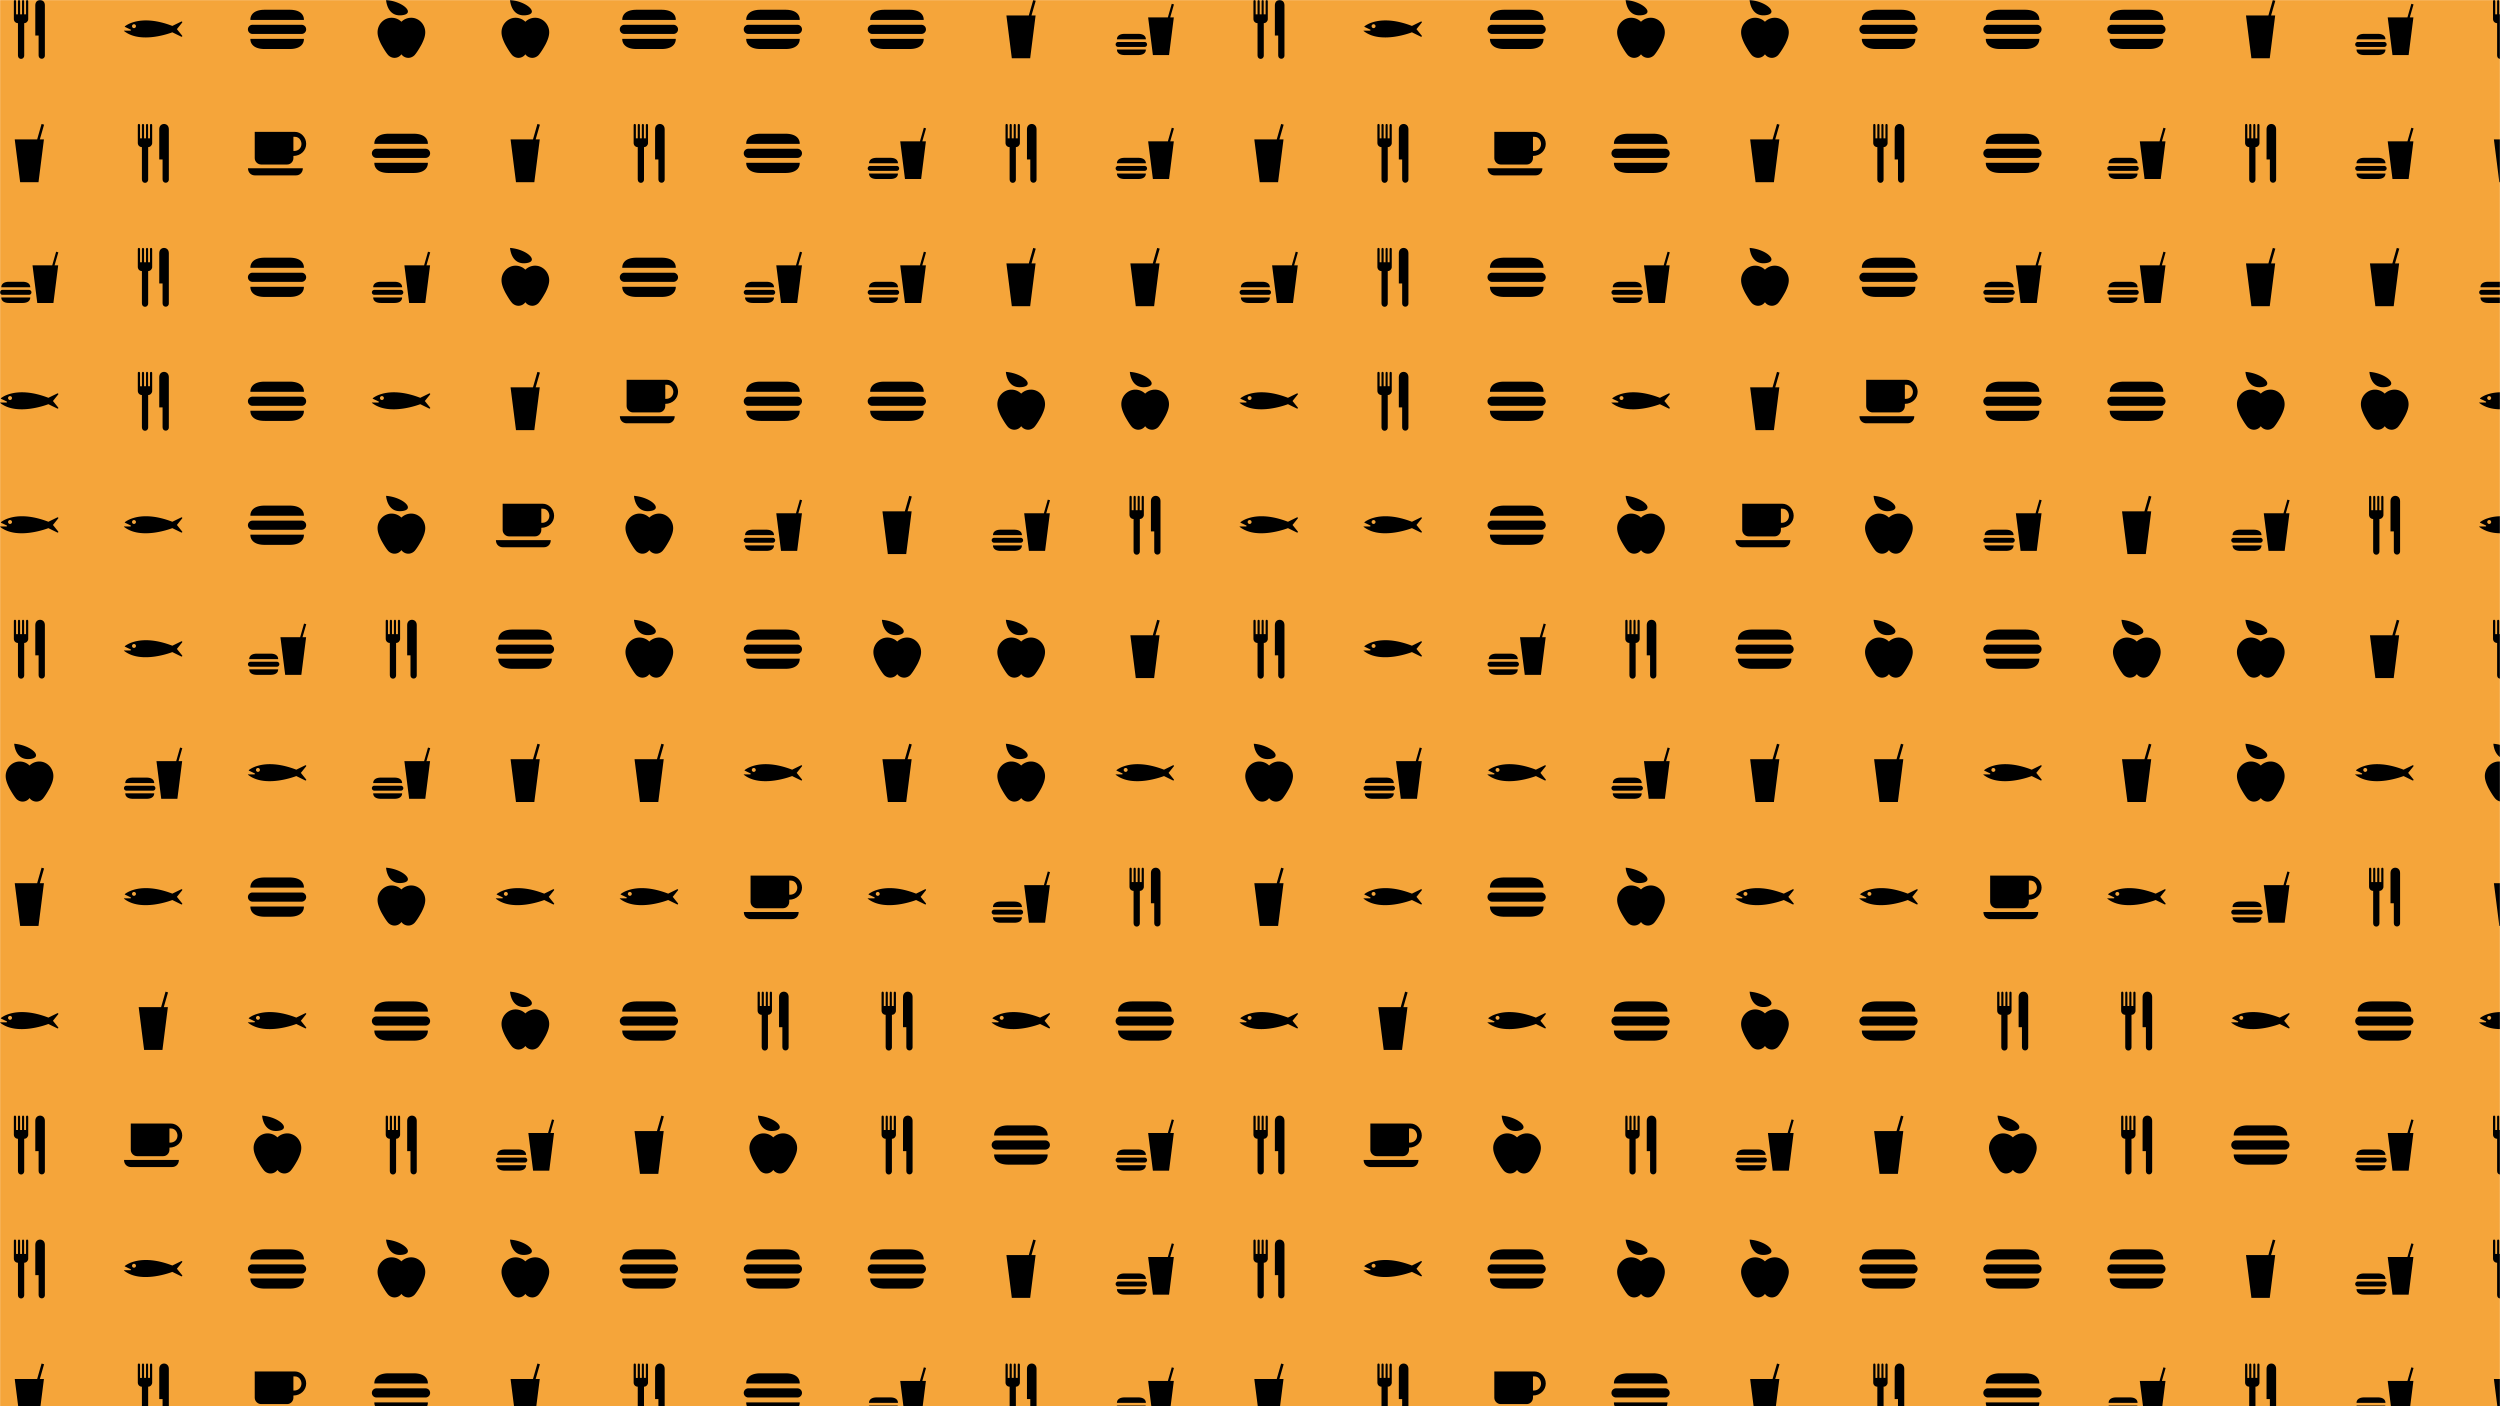 <svg xmlns="http://www.w3.org/2000/svg" version="1.1" xmlns:xlink="http://www.w3.org/1999/xlink" xmlns:svgjs="http://svgjs.com/svgjs" width="1920" height="1080" preserveAspectRatio="none" viewBox="0 0 1920 1080"><g mask="url(&quot;#SvgjsMask1774&quot;)" fill="none"><rect width="1920" height="1080" x="0" y="0" fill="rgba(245, 165, 58, 1)"></rect><use xlink:href="#SvgjsG1782" transform="translate(0, 0)" fill="rgba(0, 0, 0, 1)"></use><use xlink:href="#SvgjsG1782" transform="translate(0, 952)" fill="rgba(0, 0, 0, 1)"></use><use xlink:href="#SvgjsG1782" transform="translate(952, 0)" fill="rgba(0, 0, 0, 1)"></use><use xlink:href="#SvgjsG1782" transform="translate(952, 952)" fill="rgba(0, 0, 0, 1)"></use><use xlink:href="#SvgjsG1782" transform="translate(1904, 0)" fill="rgba(0, 0, 0, 1)"></use><use xlink:href="#SvgjsG1782" transform="translate(1904, 952)" fill="rgba(0, 0, 0, 1)"></use></g><defs><mask id="SvgjsMask1774"><rect width="1920" height="1080" fill="#ffffff"></rect></mask><g id="SvgjsG1777"><path d="M15.964 4.774l-1.312 10.327H10.223L8.916 4.774h5.408L15.395 1.04 16 1.21l-1.024 3.562 0.988 0.002zM8.29 10.788s0.166-1.502-2.131-1.502H2.5c-2.293 0-2.131 1.502-2.132 1.502h7.922zM0.368 13.595s-0.162 1.506 2.132 1.506h3.659c2.297 0 2.131-1.506 2.131-1.506H0.369z m7.578-0.727a0.68 0.68 0 0 0 0.68-0.68c0-0.372-0.304-0.676-0.68-0.676H0.68C0.306 11.512 0 11.816 0 12.188a0.682 0.682 0 0 0 0.68 0.68h7.266z"></path></g><g id="SvgjsG1775"><path d="M7.741 5.269c-0.003 0.523-0.481 1.084-1.101 1.084v8.856c0 1.261-1.714 1.261-1.716 0V6.354c-0.602 0-1.127-0.465-1.126-1.159V0.315c-0.001-0.423 0.612-0.44 0.616 0.017v3.606h0.51V0.299c0-0.389 0.59-0.414 0.591 0.016v3.623h0.526V0.307C6.044-0.103 6.618-0.12 6.616 0.323v3.615h0.526V0.307c-0.002-0.406 0.597-0.423 0.599 0.016v4.946zM12.309 1.449v13.76c0.002 1.229-1.715 1.211-1.717 0V9.746h-0.912V1.449c-0.001-1.932 2.631-1.932 2.629 0z"></path></g><g id="SvgjsG1780"><path d="M15.065 12.151H0.02c0 1.333 1.015 1.95 1.83 1.95h11.386c0.975 0 1.83-0.767 1.829-1.951zM12.853 2.166H1.869v7.208c0 0.976 0.843 1.75 1.755 1.75h7.121c1.031 0 1.731-0.863 1.731-1.749V8.773c2.031 0 3.505-1.527 3.505-3.303 0-1.815-1.445-3.303-3.126-3.303z m1.832 3.305c0 1.036-0.763 2.025-2.21 1.931V3.519l0.378 0 0 0.001c1.391 0 1.837 1.318 1.832 1.952v-0.001z"></path></g><g id="SvgjsG1776"><path d="M12.049 4.244l-1.49 11.735H5.527L4.041 4.244h6.146L11.403 0 12.091 0.193l-1.164 4.048 1.122 0.003z" fill-rule="evenodd"></path></g><g id="SvgjsG1778"><path d="M2.752 7.711c0.292 0 0.539-0.241 0.539-0.533 0-0.293-0.247-0.534-0.539-0.534-0.289 0-0.539 0.241-0.539 0.534 0 0.292 0.249 0.533 0.539 0.533M0.016 8.499a0.062 0.062 0 0 1-0.016-0.04c0-0.03 0.028-0.054 0.058-0.055h1.705c0.082 0 0.149-0.066 0.149-0.148 0-0.064-0.028-0.107-0.091-0.143L0.279 7.379a0.097 0.097 0 0 1-0.048-0.086c0-0.026 0.008-0.05 0.028-0.071 0 0 4.046-3.576 13.009-0.11l2.461-1.2c0.024-0.012 0.052-0.02 0.078-0.02 0.107 0 0.193 0.086 0.193 0.193a0.208 0.208 0 0 1-0.028 0.098l-1.451 1.807 1.451 1.801c0.016 0.032 0.028 0.064 0.028 0.103 0 0.102-0.086 0.189-0.193 0.189-0.026 0-0.054-0.008-0.078-0.02l-2.461-1.2S4.701 12.264 0.016 8.499" fill-rule="evenodd"></path></g><g id="SvgjsG1779"><path d="M3.898 0s0.232 4.58 4.246 4.192S8.597 0.364 3.898 0m4.203 14.894a2.324 2.324 0 0 1-1.902 0.977c-0.64 0-1.267-0.3-1.689-0.721-0.864-0.943-1.985-3.051-1.986-3.052C1.897 10.822 1.56 9.837 1.56 8.839c0-2.126 1.72-3.968 3.848-3.968 1.05 0 1.996 0.42 2.692 1.099a3.835 3.835 0 0 1 2.69-1.099c2.129 0 3.848 1.842 3.849 3.967 0 0.997-0.334 1.983-0.964 3.259 0 0-1.12 2.108-1.984 3.051-0.423 0.422-1.049 0.722-1.689 0.722a2.321 2.321 0 0 1-1.899-0.977" fill-rule="evenodd"></path></g><g id="SvgjsG1781"><path d="M11.406 2.678H4.629C0.382 2.678 0.682 5.459 0.682 5.459h14.67S15.66 2.678 11.406 2.678zM4.629 13.447h6.777c4.254 0 3.947-2.789 3.946-2.789H0.682s-0.3 2.789 3.947 2.789z m10.087-4.135a1.259 1.259 0 0 0 1.259-1.259c0-0.69-0.562-1.252-1.259-1.252H1.259C0.566 6.801 0 7.363 0 8.052a1.262 1.262 0 0 0 1.259 1.26h13.457z" fill-rule="evenodd"></path></g><g id="SvgjsG1782"><use xlink:href="#SvgjsG1775" transform="translate(0, 0) scale(2.8)" fill="rgba(0, 0, 0, 1)"></use><use xlink:href="#SvgjsG1776" transform="translate(0, 95.2) scale(2.8)" fill="rgba(0, 0, 0, 1)"></use><use xlink:href="#SvgjsG1777" transform="translate(0, 190.4) scale(2.8)" fill="rgba(0, 0, 0, 1)"></use><use xlink:href="#SvgjsG1778" transform="translate(0, 285.6) scale(2.8)" fill="rgba(0, 0, 0, 1)"></use><use xlink:href="#SvgjsG1778" transform="translate(0, 380.8) scale(2.8)" fill="rgba(0, 0, 0, 1)"></use><use xlink:href="#SvgjsG1775" transform="translate(0, 476) scale(2.8)" fill="rgba(0, 0, 0, 1)"></use><use xlink:href="#SvgjsG1779" transform="translate(0, 571.2) scale(2.8)" fill="rgba(0, 0, 0, 1)"></use><use xlink:href="#SvgjsG1776" transform="translate(0, 666.4) scale(2.8)" fill="rgba(0, 0, 0, 1)"></use><use xlink:href="#SvgjsG1778" transform="translate(0, 761.6) scale(2.8)" fill="rgba(0, 0, 0, 1)"></use><use xlink:href="#SvgjsG1775" transform="translate(0, 856.8) scale(2.8)" fill="rgba(0, 0, 0, 1)"></use><use xlink:href="#SvgjsG1778" transform="translate(95.2, 0) scale(2.8)" fill="rgba(0, 0, 0, 1)"></use><use xlink:href="#SvgjsG1775" transform="translate(95.2, 95.2) scale(2.8)" fill="rgba(0, 0, 0, 1)"></use><use xlink:href="#SvgjsG1775" transform="translate(95.2, 190.4) scale(2.8)" fill="rgba(0, 0, 0, 1)"></use><use xlink:href="#SvgjsG1775" transform="translate(95.2, 285.6) scale(2.8)" fill="rgba(0, 0, 0, 1)"></use><use xlink:href="#SvgjsG1778" transform="translate(95.2, 380.8) scale(2.8)" fill="rgba(0, 0, 0, 1)"></use><use xlink:href="#SvgjsG1778" transform="translate(95.2, 476) scale(2.8)" fill="rgba(0, 0, 0, 1)"></use><use xlink:href="#SvgjsG1777" transform="translate(95.2, 571.2) scale(2.8)" fill="rgba(0, 0, 0, 1)"></use><use xlink:href="#SvgjsG1778" transform="translate(95.2, 666.4) scale(2.8)" fill="rgba(0, 0, 0, 1)"></use><use xlink:href="#SvgjsG1776" transform="translate(95.2, 761.6) scale(2.8)" fill="rgba(0, 0, 0, 1)"></use><use xlink:href="#SvgjsG1780" transform="translate(95.2, 856.8) scale(2.8)" fill="rgba(0, 0, 0, 1)"></use><use xlink:href="#SvgjsG1781" transform="translate(190.4, 0) scale(2.8)" fill="rgba(0, 0, 0, 1)"></use><use xlink:href="#SvgjsG1780" transform="translate(190.4, 95.2) scale(2.8)" fill="rgba(0, 0, 0, 1)"></use><use xlink:href="#SvgjsG1781" transform="translate(190.4, 190.4) scale(2.8)" fill="rgba(0, 0, 0, 1)"></use><use xlink:href="#SvgjsG1781" transform="translate(190.4, 285.6) scale(2.8)" fill="rgba(0, 0, 0, 1)"></use><use xlink:href="#SvgjsG1781" transform="translate(190.4, 380.8) scale(2.8)" fill="rgba(0, 0, 0, 1)"></use><use xlink:href="#SvgjsG1777" transform="translate(190.4, 476) scale(2.8)" fill="rgba(0, 0, 0, 1)"></use><use xlink:href="#SvgjsG1778" transform="translate(190.4, 571.2) scale(2.8)" fill="rgba(0, 0, 0, 1)"></use><use xlink:href="#SvgjsG1781" transform="translate(190.4, 666.4) scale(2.8)" fill="rgba(0, 0, 0, 1)"></use><use xlink:href="#SvgjsG1778" transform="translate(190.4, 761.6) scale(2.8)" fill="rgba(0, 0, 0, 1)"></use><use xlink:href="#SvgjsG1779" transform="translate(190.4, 856.8) scale(2.8)" fill="rgba(0, 0, 0, 1)"></use><use xlink:href="#SvgjsG1779" transform="translate(285.6, 0) scale(2.8)" fill="rgba(0, 0, 0, 1)"></use><use xlink:href="#SvgjsG1781" transform="translate(285.6, 95.2) scale(2.8)" fill="rgba(0, 0, 0, 1)"></use><use xlink:href="#SvgjsG1777" transform="translate(285.6, 190.4) scale(2.8)" fill="rgba(0, 0, 0, 1)"></use><use xlink:href="#SvgjsG1778" transform="translate(285.6, 285.6) scale(2.8)" fill="rgba(0, 0, 0, 1)"></use><use xlink:href="#SvgjsG1779" transform="translate(285.6, 380.8) scale(2.8)" fill="rgba(0, 0, 0, 1)"></use><use xlink:href="#SvgjsG1775" transform="translate(285.6, 476) scale(2.8)" fill="rgba(0, 0, 0, 1)"></use><use xlink:href="#SvgjsG1777" transform="translate(285.6, 571.2) scale(2.8)" fill="rgba(0, 0, 0, 1)"></use><use xlink:href="#SvgjsG1779" transform="translate(285.6, 666.4) scale(2.8)" fill="rgba(0, 0, 0, 1)"></use><use xlink:href="#SvgjsG1781" transform="translate(285.6, 761.6) scale(2.8)" fill="rgba(0, 0, 0, 1)"></use><use xlink:href="#SvgjsG1775" transform="translate(285.6, 856.8) scale(2.8)" fill="rgba(0, 0, 0, 1)"></use><use xlink:href="#SvgjsG1779" transform="translate(380.8, 0) scale(2.8)" fill="rgba(0, 0, 0, 1)"></use><use xlink:href="#SvgjsG1776" transform="translate(380.8, 95.2) scale(2.8)" fill="rgba(0, 0, 0, 1)"></use><use xlink:href="#SvgjsG1779" transform="translate(380.8, 190.4) scale(2.8)" fill="rgba(0, 0, 0, 1)"></use><use xlink:href="#SvgjsG1776" transform="translate(380.8, 285.6) scale(2.8)" fill="rgba(0, 0, 0, 1)"></use><use xlink:href="#SvgjsG1780" transform="translate(380.8, 380.8) scale(2.8)" fill="rgba(0, 0, 0, 1)"></use><use xlink:href="#SvgjsG1781" transform="translate(380.8, 476) scale(2.8)" fill="rgba(0, 0, 0, 1)"></use><use xlink:href="#SvgjsG1776" transform="translate(380.8, 571.2) scale(2.8)" fill="rgba(0, 0, 0, 1)"></use><use xlink:href="#SvgjsG1778" transform="translate(380.8, 666.4) scale(2.8)" fill="rgba(0, 0, 0, 1)"></use><use xlink:href="#SvgjsG1779" transform="translate(380.8, 761.6) scale(2.8)" fill="rgba(0, 0, 0, 1)"></use><use xlink:href="#SvgjsG1777" transform="translate(380.8, 856.8) scale(2.8)" fill="rgba(0, 0, 0, 1)"></use><use xlink:href="#SvgjsG1781" transform="translate(476, 0) scale(2.8)" fill="rgba(0, 0, 0, 1)"></use><use xlink:href="#SvgjsG1775" transform="translate(476, 95.2) scale(2.8)" fill="rgba(0, 0, 0, 1)"></use><use xlink:href="#SvgjsG1781" transform="translate(476, 190.4) scale(2.8)" fill="rgba(0, 0, 0, 1)"></use><use xlink:href="#SvgjsG1780" transform="translate(476, 285.6) scale(2.8)" fill="rgba(0, 0, 0, 1)"></use><use xlink:href="#SvgjsG1779" transform="translate(476, 380.8) scale(2.8)" fill="rgba(0, 0, 0, 1)"></use><use xlink:href="#SvgjsG1779" transform="translate(476, 476) scale(2.8)" fill="rgba(0, 0, 0, 1)"></use><use xlink:href="#SvgjsG1776" transform="translate(476, 571.2) scale(2.8)" fill="rgba(0, 0, 0, 1)"></use><use xlink:href="#SvgjsG1778" transform="translate(476, 666.4) scale(2.8)" fill="rgba(0, 0, 0, 1)"></use><use xlink:href="#SvgjsG1781" transform="translate(476, 761.6) scale(2.8)" fill="rgba(0, 0, 0, 1)"></use><use xlink:href="#SvgjsG1776" transform="translate(476, 856.8) scale(2.8)" fill="rgba(0, 0, 0, 1)"></use><use xlink:href="#SvgjsG1781" transform="translate(571.2, 0) scale(2.8)" fill="rgba(0, 0, 0, 1)"></use><use xlink:href="#SvgjsG1781" transform="translate(571.2, 95.2) scale(2.8)" fill="rgba(0, 0, 0, 1)"></use><use xlink:href="#SvgjsG1777" transform="translate(571.2, 190.4) scale(2.8)" fill="rgba(0, 0, 0, 1)"></use><use xlink:href="#SvgjsG1781" transform="translate(571.2, 285.6) scale(2.8)" fill="rgba(0, 0, 0, 1)"></use><use xlink:href="#SvgjsG1777" transform="translate(571.2, 380.8) scale(2.8)" fill="rgba(0, 0, 0, 1)"></use><use xlink:href="#SvgjsG1781" transform="translate(571.2, 476) scale(2.8)" fill="rgba(0, 0, 0, 1)"></use><use xlink:href="#SvgjsG1778" transform="translate(571.2, 571.2) scale(2.8)" fill="rgba(0, 0, 0, 1)"></use><use xlink:href="#SvgjsG1780" transform="translate(571.2, 666.4) scale(2.8)" fill="rgba(0, 0, 0, 1)"></use><use xlink:href="#SvgjsG1775" transform="translate(571.2, 761.6) scale(2.8)" fill="rgba(0, 0, 0, 1)"></use><use xlink:href="#SvgjsG1779" transform="translate(571.2, 856.8) scale(2.8)" fill="rgba(0, 0, 0, 1)"></use><use xlink:href="#SvgjsG1781" transform="translate(666.4, 0) scale(2.8)" fill="rgba(0, 0, 0, 1)"></use><use xlink:href="#SvgjsG1777" transform="translate(666.4, 95.2) scale(2.8)" fill="rgba(0, 0, 0, 1)"></use><use xlink:href="#SvgjsG1777" transform="translate(666.4, 190.4) scale(2.8)" fill="rgba(0, 0, 0, 1)"></use><use xlink:href="#SvgjsG1781" transform="translate(666.4, 285.6) scale(2.8)" fill="rgba(0, 0, 0, 1)"></use><use xlink:href="#SvgjsG1776" transform="translate(666.4, 380.8) scale(2.8)" fill="rgba(0, 0, 0, 1)"></use><use xlink:href="#SvgjsG1779" transform="translate(666.4, 476) scale(2.8)" fill="rgba(0, 0, 0, 1)"></use><use xlink:href="#SvgjsG1776" transform="translate(666.4, 571.2) scale(2.8)" fill="rgba(0, 0, 0, 1)"></use><use xlink:href="#SvgjsG1778" transform="translate(666.4, 666.4) scale(2.8)" fill="rgba(0, 0, 0, 1)"></use><use xlink:href="#SvgjsG1775" transform="translate(666.4, 761.6) scale(2.8)" fill="rgba(0, 0, 0, 1)"></use><use xlink:href="#SvgjsG1775" transform="translate(666.4, 856.8) scale(2.8)" fill="rgba(0, 0, 0, 1)"></use><use xlink:href="#SvgjsG1776" transform="translate(761.6, 0) scale(2.8)" fill="rgba(0, 0, 0, 1)"></use><use xlink:href="#SvgjsG1775" transform="translate(761.6, 95.2) scale(2.8)" fill="rgba(0, 0, 0, 1)"></use><use xlink:href="#SvgjsG1776" transform="translate(761.6, 190.4) scale(2.8)" fill="rgba(0, 0, 0, 1)"></use><use xlink:href="#SvgjsG1779" transform="translate(761.6, 285.6) scale(2.8)" fill="rgba(0, 0, 0, 1)"></use><use xlink:href="#SvgjsG1777" transform="translate(761.6, 380.8) scale(2.8)" fill="rgba(0, 0, 0, 1)"></use><use xlink:href="#SvgjsG1779" transform="translate(761.6, 476) scale(2.8)" fill="rgba(0, 0, 0, 1)"></use><use xlink:href="#SvgjsG1779" transform="translate(761.6, 571.2) scale(2.8)" fill="rgba(0, 0, 0, 1)"></use><use xlink:href="#SvgjsG1777" transform="translate(761.6, 666.4) scale(2.8)" fill="rgba(0, 0, 0, 1)"></use><use xlink:href="#SvgjsG1778" transform="translate(761.6, 761.6) scale(2.8)" fill="rgba(0, 0, 0, 1)"></use><use xlink:href="#SvgjsG1781" transform="translate(761.6, 856.8) scale(2.8)" fill="rgba(0, 0, 0, 1)"></use><use xlink:href="#SvgjsG1777" transform="translate(856.8, 0) scale(2.8)" fill="rgba(0, 0, 0, 1)"></use><use xlink:href="#SvgjsG1777" transform="translate(856.8, 95.2) scale(2.8)" fill="rgba(0, 0, 0, 1)"></use><use xlink:href="#SvgjsG1776" transform="translate(856.8, 190.4) scale(2.8)" fill="rgba(0, 0, 0, 1)"></use><use xlink:href="#SvgjsG1779" transform="translate(856.8, 285.6) scale(2.8)" fill="rgba(0, 0, 0, 1)"></use><use xlink:href="#SvgjsG1775" transform="translate(856.8, 380.8) scale(2.8)" fill="rgba(0, 0, 0, 1)"></use><use xlink:href="#SvgjsG1776" transform="translate(856.8, 476) scale(2.8)" fill="rgba(0, 0, 0, 1)"></use><use xlink:href="#SvgjsG1778" transform="translate(856.8, 571.2) scale(2.8)" fill="rgba(0, 0, 0, 1)"></use><use xlink:href="#SvgjsG1775" transform="translate(856.8, 666.4) scale(2.8)" fill="rgba(0, 0, 0, 1)"></use><use xlink:href="#SvgjsG1781" transform="translate(856.8, 761.6) scale(2.8)" fill="rgba(0, 0, 0, 1)"></use><use xlink:href="#SvgjsG1777" transform="translate(856.8, 856.8) scale(2.8)" fill="rgba(0, 0, 0, 1)"></use></g></defs></svg>